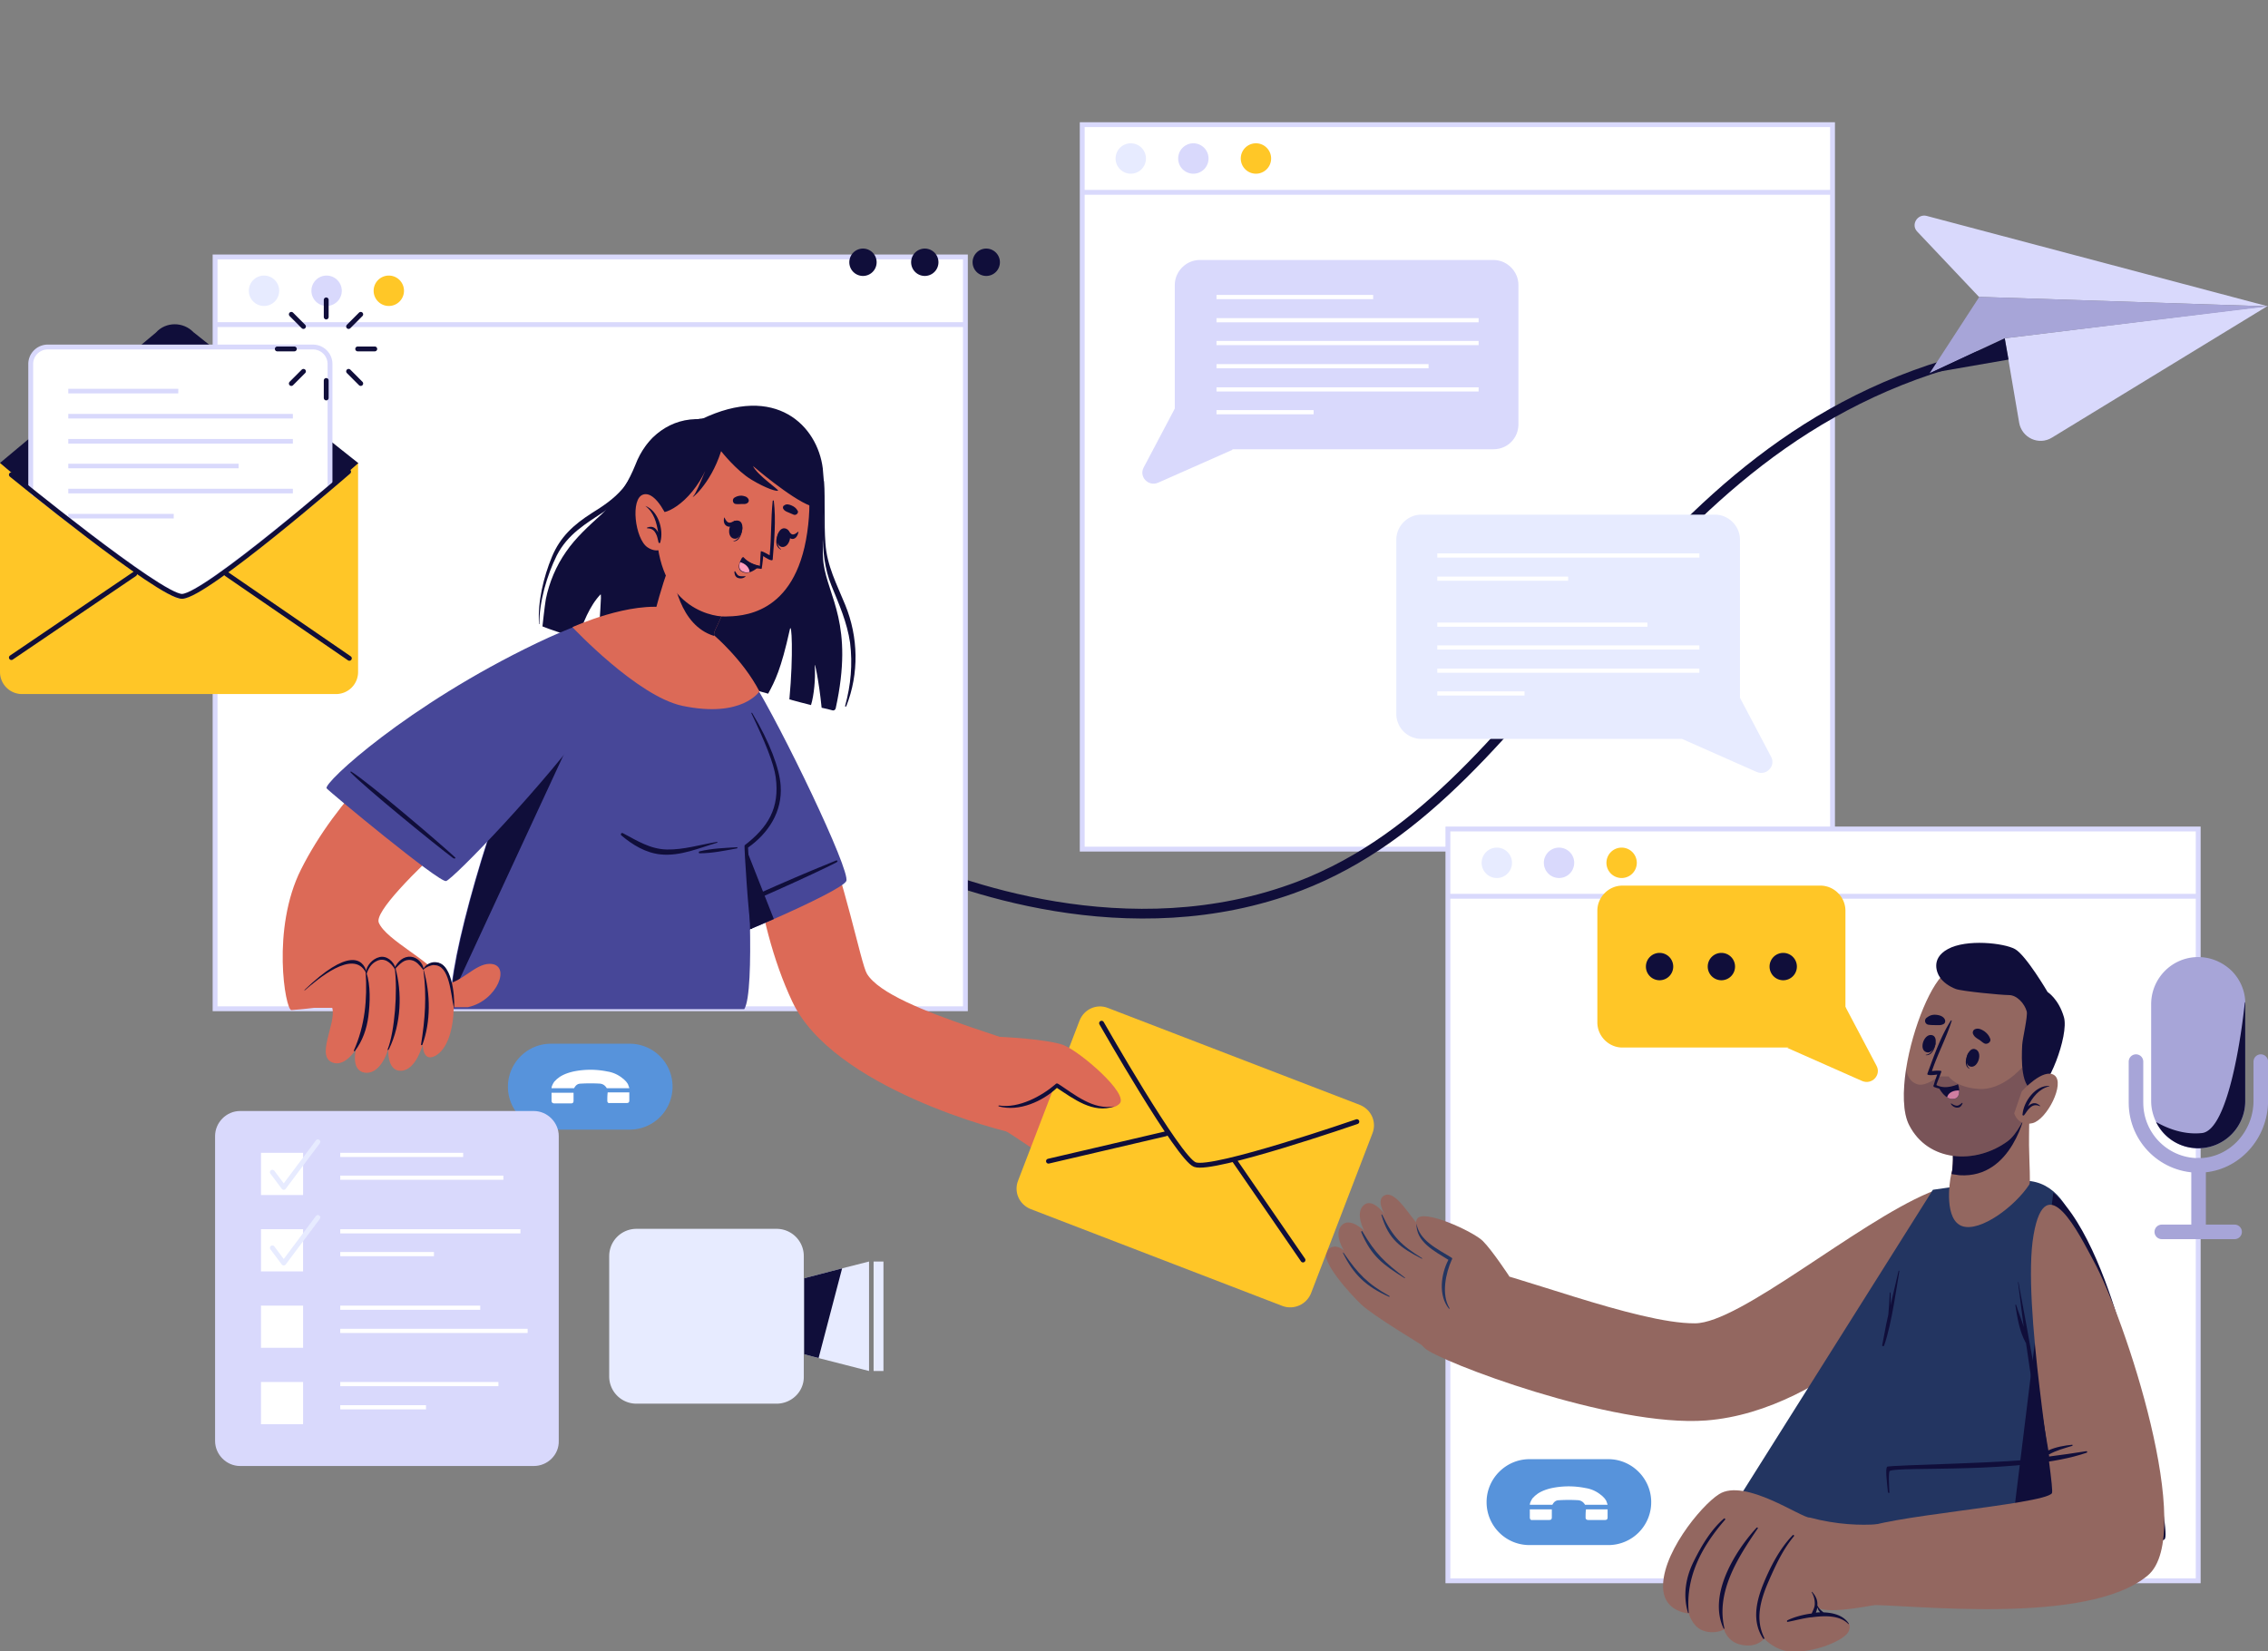 <svg width="467" height="340" viewBox="0 0 467 340" fill="none" xmlns="http://www.w3.org/2000/svg"><rect x="0" y="0" width="467" height="340" fill="#808080" stroke="none"/><g clip-path="url(#a)"><path d="M377.333 25.672H222.838v149.18h154.495V25.672z" fill="#fff" stroke="#D9D9FC" stroke-miterlimit="10"/><path d="M232.835 35.77a3.127 3.127 0 0 0 3.124-3.131 3.127 3.127 0 0 0-3.124-3.131 3.128 3.128 0 0 0-3.124 3.13 3.128 3.128 0 0 0 3.124 3.131z" fill="#E7EBFF"/><path d="M245.722 35.77a3.128 3.128 0 0 0 3.124-3.131 3.127 3.127 0 0 0-3.124-3.131 3.127 3.127 0 0 0-3.124 3.13 3.127 3.127 0 0 0 3.124 3.131z" fill="#D9D9FC"/><path d="M258.611 35.77a3.128 3.128 0 0 0 3.124-3.131 3.127 3.127 0 0 0-3.124-3.131 3.128 3.128 0 0 0-3.125 3.13 3.128 3.128 0 0 0 3.125 3.131z" fill="#FFC727"/><path d="M222.838 39.603h154.495" stroke="#D9D9FC" stroke-miterlimit="10"/><path d="M184.957 176.888c11.247 5.087 47.411 19.019 82.637 5.557 51.941-19.881 67.797-91.575 139.42-109.107" stroke="#100E3A" stroke-width="2" stroke-linecap="round" stroke-linejoin="round"/><path d="M467 63.085l-70.296-18.628c-1.875-.47-3.281 1.8-1.953 3.21l12.731 13.462L467 63.085z" fill="#D9D9FC"/><path d="M412.793 69.66l2.968 17.376c.547 3.131 4.062 4.775 6.795 3.053l44.365-27.081-54.128 6.653z" fill="#D9D9FC"/><path d="M407.56 61.129L397.328 76.86l15.465-7.2 54.206-6.575-59.439-1.957z" fill="#A7A5D8"/><path d="M413.574 74.043l-16.246 2.818 15.465-7.2.781 4.382z" fill="#100E3A"/><path d="M292.667 152.153h60.454c2.812 0 5.155-2.348 5.155-5.165V111.14c0-2.817-2.343-5.165-5.155-5.165h-60.454c-2.812 0-5.155 2.348-5.155 5.165v35.848a5.155 5.155 0 0 0 5.155 5.165z" fill="#E7EBFF"/><path d="M358.277 143.699l6.404 12.132c1.016 1.878-.937 3.992-2.968 3.131l-15.387-6.81 11.951-8.453z" fill="#E7EBFF"/><path d="M349.919 113.957h-53.972v.861h53.972v-.861zm-27.025 4.773h-26.947v.861h26.947v-.861zm16.324 9.471h-43.271v.861h43.271v-.861zm10.701 4.697h-53.972v.861h53.972v-.861zm0 4.774h-53.972v.861h53.972v-.861zm-36.007 4.697h-17.965v.861h17.965v-.861z" fill="#fff"/><path d="M307.506 92.513h-60.454c-2.812 0-5.156-2.348-5.156-5.166V58.701c0-2.818 2.344-5.166 5.156-5.166h60.454c2.812 0 5.155 2.348 5.155 5.166v28.646c0 2.896-2.265 5.166-5.155 5.166z" fill="#D9D9FC"/><path d="M241.897 84.139l-6.405 12.131c-1.015 1.879.937 3.992 2.968 3.131l15.387-6.81-11.95-8.452z" fill="#D9D9FC"/><path d="M282.746 60.736h-32.258v.861h32.258v-.86zm21.714 4.774h-53.972v.86h53.972v-.86zm0 4.697h-53.972v.861h53.972v-.861zm-10.31 4.773h-43.662v.861h43.662v-.86zm10.31 4.776h-53.972v.86h53.972v-.86zm-33.976 4.695h-19.996v.861h19.996v-.86z" fill="#fff"/><path d="M452.628 170.705H298.133v154.816h154.495V170.705z" fill="#fff" stroke="#D9D9FC" stroke-miterlimit="10"/><path d="M308.208 180.803a3.128 3.128 0 0 0 3.125-3.131 3.128 3.128 0 0 0-3.125-3.131 3.128 3.128 0 0 0-3.124 3.131 3.128 3.128 0 0 0 3.124 3.131z" fill="#E7EBFF"/><path d="M321.017 180.803a3.128 3.128 0 0 0 3.124-3.131 3.128 3.128 0 0 0-3.124-3.131 3.127 3.127 0 0 0-3.124 3.131 3.127 3.127 0 0 0 3.124 3.131z" fill="#D9D9FC"/><path d="M333.906 180.803a3.128 3.128 0 0 0 3.124-3.131 3.128 3.128 0 0 0-3.124-3.131 3.128 3.128 0 0 0-3.125 3.131 3.128 3.128 0 0 0 3.125 3.131z" fill="#FFC727"/><path d="M298.133 184.559h154.495" stroke="#D9D9FC" stroke-miterlimit="10"/><path d="M403.812 257.27c-4.687 7.592-27.103 33.273-52.488 35.23-19.292 1.487-55.143-12.219-57.955-14.88-7.733-7.201 3.382-17.246 9.631-16.62 7.733.861 33.972 11.578 46 11.5 9.217 0 33.176-20.552 48.173-26.892 8.67-3.6 10.232 5.792 6.639 11.662z" fill="#936760"/><path d="M294.182 277.845c-1.541-.972-11.647-7.037-13.931-9.269-2.341-2.231-8.508-9.039-7.023-10.985 1.484-1.945 3.483-.114 3.483-.114s-2.17-3.319-.457-5.15c1.713-1.83 4.682 1.145 4.682 1.145s-1.999-3.548-.171-5.264c1.827-1.716 4.339 1.831 4.339 1.831s-1.941-3.147.114-3.948c2.512-.915 5.481 5.321 8.165 7.552.628.515 13.303 9.441 13.303 9.441l-12.504 14.761z" fill="#936760"/><path d="M284.646 250.21c2.17 4.577 3.94 6.237 8.165 8.868.057.058 0 .172-.057.115-4.339-2.231-6.851-3.948-8.279-8.926-.114-.171.057-.286.171-.057zm-4.109 3.377c2.683 4.577 4.567 6.35 8.735 9.497.057.057 0 .172-.057.115-4.396-2.747-6.851-4.52-8.907-9.441-.057-.229.114-.4.229-.171zm-3.826 4.462c2.912 4.234 4.853 6.294 9.364 8.812.114.057.057.228-.058.171-4.796-2.117-7.308-4.634-9.42-8.868-.115-.286-.058-.343.114-.115z" fill="#233561"/><path d="M310.797 262.855s-3.483-5.321-5.482-7.323c-2.055-2.003-12.39-6.695-13.531-4.52-1.485 2.803 3.996 6.694 6.908 8.239 0 0-3.426 6.522-.114 10.127 3.312 3.661 12.219-6.523 12.219-6.523z" fill="#936760"/><path d="M291.67 251.928c.514 3.547 4.453 5.321 7.194 7.037.228.115.171.343.057.458-1.256 2.803-2.17 7.152-.457 9.955.057.057-.057.172-.114.115-2.227-2.747-1.656-7.095-.114-10.07-2.855-1.774-6.737-3.719-6.566-7.495-.057-.058 0-.058 0 0zM426 309c-3.515 4.852-52 16.5-70.5 3.5L398 245l3.5-.5 4.889 2.438C440.5 225 428.968 305.008 426 309z" fill="#233561"/><path d="M388.815 270.731c.156-1.487.234-3.053.312-4.54 0-.078.156-.078.156 0 0 .861.078 1.722 0 2.583l1.641-7.044c0-.157.234-.078.156.078-.313 1.566-1.484 10.723-3.125 15.263-.078.234-.468.156-.39-.079 1.093-5.635.703-3.835 1.25-6.261zm56.861 46.258c-1.484.782-14.45 11.192-30.306 11.74h-2.811l10.232-83.122c7.029 6.027 12.028 21.211 14.059 28.647 2.968 10.253 10.466 41.795 8.826 42.735z" fill="#100E3A"/><path d="M404.046 252.495c3.749 1.253 10.857-4.07 13.825-8.609.234-.313 0-3.757-.078-8.062 0-2.583 0-5.479.234-8.062.078-.547-1.874.314-1.874.314l-3.437.547-11.404 1.722s1.172 5.636.703 10.175c0 .392-.078.705-.234 1.096v.157c-.468 1.956-1.406 9.47 2.265 10.722z" fill="#936760"/><path d="M401.859 241.616v.156c.469.078 1.094.157 1.64.235 11.014.704 13.591-13.227 13.591-13.227l-4.374-.157-11.404 1.722s1.172 5.635.703 10.175c0 .391-.078.704-.156 1.096z" fill="#100E3A"/><path d="M418.573 226.118c-1.484 4.07-3.359 7.592-5.233 8.923-6.561 4.774-16.325 4.304-20.23-3.366-1.328-2.583-1.328-6.966-.625-11.584 1.328-8.531 5.311-18.158 8.514-20.115 7.264-4.305 18.745.47 20.464 9.314.703 3.601-.703 10.88-2.89 16.828z" fill="#936760"/><path d="M405.296 216.805s.078.078.078.156c-.39 1.096-.703 2.348.156 3.053v.078c-1.171-.548-.781-2.27-.234-3.287z" fill="#100E3A"/><path d="M406.625 216.022c1.796.469.703 4.07-.937 3.6-1.562-.391-.547-3.991.937-3.6zm-8.046-1.329c0-.079-.078 0-.078.078-.312 1.096-.781 2.348-1.953 2.426 0 0-.078.078 0 .078 1.25.157 1.953-1.487 2.031-2.582z" fill="#100E3A"/><path d="M397.954 213.205c-1.718-.626-2.968 2.896-1.328 3.444 1.562.626 2.734-2.896 1.328-3.444zm10.622 1.643c-.469-.235-.781-.626-1.25-.861-.468-.313-.859-.548-1.093-1.174-.078-.313.078-.704.39-.861.703-.313 1.328 0 1.953.391.625.47 1.015.94 1.25 1.644.156.626-.703 1.174-1.25.861zm-11.481-3.835c.547.078 1.016.078 1.563.078.546 0 1.015.079 1.562-.234.312-.157.39-.626.234-.94-.312-.626-1.015-.861-1.718-.939-.781-.078-1.328.078-1.953.548a.801.801 0 0 0 .312 1.487zm6.873 16.123c-.312.235-.625.548-1.015.548-.391 0-.859-.235-1.172-.469 0 0-.078 0-.078.078.234.47.859.861 1.406.783.547 0 .859-.47 1.015-.94-.078 0-.156-.078-.156 0zm-.858-3.757c-.938.783-1.953 1.017-2.968.939-.469-.078-.938-.156-1.406-.313-.078 0-.156-.078-.235-.078-.078 0-.156-.078-.234-.078-.156-.079-.156-.157-.156-.313 0-.079 0-.079.078-.079v-.078c.234-.861.703-2.113.703-2.113-.391.078-2.187.313-2.031-.157 1.328-3.6 2.734-7.67 4.843-10.957.078-.079.234 0 .156.078-1.094 3.522-2.89 6.809-4.062 10.331.547-.078 1.484-.156 1.953 0 .078.079-.937 2.427-1.015 2.818v.078c1.406.626 2.577.47 4.217-.078.157-.157.235-.078.157 0z" fill="#100E3A"/><path d="M399.281 224.083s.625 1.253 1.64 1.879c.391.235.782.391 1.328.313 1.016-.078 1.172-.939 1.172-1.722 0-.626-.234-1.252-.234-1.252s-1.719 1.096-3.906.782z" fill="#100E3A"/><path d="M400.922 225.962c.39.235.781.391 1.328.313 1.015-.078 1.171-.939 1.171-1.722-1.093-.078-2.265.392-2.499 1.409z" fill="#FF9BBC"/><path opacity=".2" d="M418.651 222.127l-.078 3.992c-1.484 4.07-3.359 7.592-5.233 8.923-6.561 4.774-16.325 4.304-20.23-3.366-1.328-2.583-1.328-6.966-.625-11.584.156 1.174.703 2.74 2.421 3.209 1.641.47 4.296-1.643 4.296-1.643h2.031s1.484 2.269 6.249 2.582c4.842.314 8.826-4.383 8.826-4.383l2.343 2.27z" fill="#100E3A"/><path d="M419.12 224.631c-3.046-.313-2.89-6.418-2.733-9.471.078-1.33 1.171-5.87.937-6.888-.469-1.643-2.031-3.365-3.671-3.365-1.562 0-9.685-.783-10.935-1.252-1.25-.47-2.734-1.409-3.437-2.662-.234-.391-1.952-3.522 1.797-5.557 3.827-2.113 11.56-1.252 13.825 0 2.265 1.253 6.717 8.845 6.717 8.845s2.265 1.409 3.358 5.166c1.094 3.756-3.436 15.418-5.858 15.184z" fill="#100E3A"/><path d="M416.308 224.711s4.452-4.931 6.717-3.288c2.266 1.644-1.562 9.158-4.53 9.862-3.046.705-3.749-2.035-3.749-2.035l1.562-4.539z" fill="#936760"/><path d="M421.932 223.615c.078 0 .078.078 0 .078-2.109.548-3.437 2.27-4.374 4.148.703-.704 1.562-1.017 2.499-.156.078.078 0 .156-.078.078-.781-.313-1.406-.235-2.031.391-.468.392-.781 1.018-1.171 1.487-.078.157-.469 0-.313-.156v-.078c.235-2.583 2.656-5.949 5.468-5.792z" fill="#100E3A"/><path d="M431.07 259.618c6.405 11.662 21.245 56.354 11.169 64.807-12.497 10.488-49.304 5.918-57.739 6.075-3.671.078-3.891-12.839-1.001-15.5 2.89-2.661 37.205-5.152 39.001-7.5.781-.939-6.27-39.116-3.771-53.204 2.499-14.402 9.451 0 12.341 5.322z" fill="#936760"/><path d="M429.586 298.831c-2.578.392-5.077.783-7.655 1.096v-.157c0-.078 0-.156-.078-.234 1.484-.861 3.281-1.331 4.843-1.801.078 0 .078-.234 0-.234-1.562.156-3.437.469-4.921 1.174-1.953-11.584-3.983-23.168-6.17-34.673 0-.079-.078 0-.078 0 .39 3.052.781 6.183 1.171 9.235-.468-1.565-1.093-3.052-1.562-4.539 0-.079-.156-.079-.156.078.39 2.505.859 5.401 2.109 7.67 0 .079.078.079.078.079 1.093 7.592 2.265 15.106 3.749 22.698-.469.313-.859.626-1.172 1.017-3.749 1.018-30.696 1.409-31.164 1.8-.391.392-.078 2.896.156 5.166 0 .235.312.313.312.157-.078-1.488-.234-4.305.079-4.462 1.718-1.017 27.727.705 40.537-3.757.234-.156.078-.313-.078-.313z" fill="#100E3A"/><path d="M392 313s-8 2.5-19.353-.5c-1.641.157-13.357-8.19-18.668-4.825-3.749 2.348-12.341 12.836-11.482 19.959.547 4.305 5.234 4.618 5.234 4.618s.703 2.583 2.733 3.444c2.578 1.017 4.531-.157 4.531-.157s.624 2.505 3.436 3.131c3.359.783 4.843-1.252 4.843-1.252s2.031 2.348 5.233 2.661c4.843.391 11.404-2.27 12.185-4.227 1.249-3.209-4.296-3.287-8.045-2.974 0 0 1.406-.078 1.64-2.035 0 0 .075 1.849 11.713-.343l6-17.5z" fill="#936760"/><path d="M369.134 316.128c-2.734 2.817-4.687 6.653-6.171 10.331-1.406 3.601-2.187 7.514.078 10.958.078.156.313.078.235-.157-1.953-3.913-.703-7.983.937-11.74 1.406-3.209 2.89-6.418 5.155-9.157.156-.157-.078-.392-.234-.235zm-7.421-1.564c-4.53 4.931-10.076 13.932-6.795 20.82 0 .078.156 0 .156-.078-1.796-7.514 2.812-14.637 6.874-20.585.078-.078-.079-.235-.235-.157zm-6.718-1.879c-2.655 2.27-4.608 5.557-6.17 8.688-1.718 3.365-2.343 7.122-1.25 10.723 0 .078.156.078.156 0-.702-7.436 2.734-13.697 7.499-19.176.078-.157-.156-.313-.235-.235zm20.465 19.333c-.156-.157-.39-.314-.546-.47-.235-.235-.547-.626-.703-.939v-.079c.078-1.095-.391-1.956-1.094-2.739 0 0-.078 0-.078.078a4.49 4.49 0 0 1 .625 2.661c-.078.627-.391 1.174-.625 1.722-1.874.235-3.749.783-4.999 1.409-.156.078-.078.392.078.313 1.328-.235 2.968-.704 4.765-.939h.156c2.89-.391 5.858-.391 7.576 1.409 0 0 .079 0 .079-.078-1.016-1.644-3.047-2.27-5.234-2.348zM374.211 331c.078.235.156.47.312.704.078.079.156.157.234.314-.312 0-.624 0-.859.078.156-.392.235-.783.313-1.096z" fill="#100E3A"/><path d="M339.998 309.319a8.826 8.826 0 0 1-8.826 8.844h-16.246c-4.921 0-8.826-3.991-8.826-8.844s3.983-8.844 8.826-8.844h16.246c4.842 0 8.826 3.991 8.826 8.844z" fill="#5793DB"/><path d="M315.004 309.866c0-.313.156-.626.312-.939.078-.156.157-.235.235-.391l.546-.548c.235-.157.391-.313.625-.47.859-.548 1.797-.861 2.812-1.095 2.343-.47 4.608-.47 6.952 0a6.49 6.49 0 0 1 2.733 1.095c.235.157.391.313.625.47l.547.548c.156.235.312.391.39.626.079.235.157.391.235.704h-4.53c-.079 0-.157 0-.157-.078-.312-.469-.703-.783-1.327-.861a33.944 33.944 0 0 0-3.984 0c-.625 0-1.015.313-1.328.861 0 .078-.078.078-.156.078h-4.53c.078 0 0 0 0 0zm0 2.582v-1.643h4.53v1.643c0 .392-.156.548-.547.548h-3.358c-.469.078-.625-.156-.625-.548zm11.482.079c0-.548 0-1.096.078-1.722h4.453v1.643c0 .392-.157.548-.547.548h-3.437c-.312 0-.547-.156-.547-.469z" fill="#fff"/><path d="M198.782 52.91H44.287v154.816h154.495V52.91z" fill="#fff" stroke="#D9D9FC" stroke-miterlimit="10"/><path d="M54.363 63.008a3.128 3.128 0 0 0 3.124-3.131c0-1.73-1.399-3.13-3.124-3.13a3.128 3.128 0 0 0-3.125 3.13 3.128 3.128 0 0 0 3.125 3.13z" fill="#E7EBFF"/><path d="M67.25 63.008a3.127 3.127 0 0 0 3.124-3.131c0-1.73-1.4-3.13-3.125-3.13a3.128 3.128 0 0 0-3.124 3.13 3.128 3.128 0 0 0 3.124 3.13z" fill="#D9D9FC"/><path d="M80.06 63.008a3.128 3.128 0 0 0 3.124-3.131c0-1.73-1.399-3.13-3.124-3.13a3.128 3.128 0 0 0-3.124 3.13 3.128 3.128 0 0 0 3.124 3.13z" fill="#FFC727"/><path d="M44.287 66.842H198.86" stroke="#D9D9FC" stroke-miterlimit="10"/><path d="M172.07 145.893c-.078.235-.313.47-.625.391-.625-.156-1.406-.391-2.265-.548-.547-5.557-1.562-10.174-1.406-8.453.156 2.505-.156 5.871-.781 7.906-1.015-.235-3.281-.861-4.452-1.174.859-9.236.468-16.359.078-14.324-1.797 8.14-3.046 10.567-4.452 13.15-10.779-2.975-24.838-6.966-34.992-10.097.234-5.166.781-10.645.469-10.332-2.187 2.27-3.749 6.105-4.609 9.08-3.202-1.018-5.78-1.879-7.342-2.505 0 0 .469-4.305.703-5.635.703-3.444 2.109-6.81 4.14-9.706 2.031-2.974 4.764-5.4 7.42-7.827l.078-.078c1.797-1.722 3.281-3.444 4.53-5.4v-.079c.86-1.409 1.563-2.817 2.265-4.54 2.187-5.791 7.264-9.783 13.591-9.392 15.387-7.435 23.901 1.41 24.994 10.097.078.861.156 1.8.235 2.818.156 3.757-.157 8.531-.235 12.288v.078c0 1.8 0 3.288.156 4.383.938 6.966 6.327 12.523 2.5 29.899z" fill="#100E3A"/><path d="M141.373 87.034c-4.452.626-7.576 2.661-9.451 6.81-1.093 2.426-2.031 4.774-3.749 6.809-1.797 2.113-4.062 3.6-6.327 5.009-3.671 2.348-6.483 4.853-8.201 9.001-1.718 4.148-2.968 9.314-2.656 13.854h.079c-.079-4.462 1.562-10.097 3.592-14.167 2.266-4.383 5.937-6.496 9.842-9.079 3.124-2.113 5.467-4.775 7.029-8.218.938-2.035 1.563-4.305 3.047-6.027 1.796-2.035 4.374-2.896 6.951-3.522.313-.079.156-.548-.156-.47zm32.65 37.491c-1.719-4.226-3.75-7.983-4.062-12.679-.312-4.227 0-8.531-.312-12.758 0-.078-.078-.078-.078 0 .312 7.436-1.25 14.401 1.64 21.524 1.562 3.835 3.202 7.514 3.827 11.74.547 4.462.156 8.688-1.015 12.993-.079.156.156.235.234.078 2.656-6.731 2.499-14.245-.234-20.898z" fill="#100E3A"/><path d="M156.901 159.176c-3.908 5.834-1.782 30.111 6.24 47.082 8.366 17.737 42.997 26.712 46.357 27.242 9.12 1.473 15.289-10.271 11.655-13.748-4.595-4.361-37.786-11.179-42.655-19.252-1.234-2.062-4.659-19.698-9.528-31.307-2.949-6.599-9.326-14.142-12.069-10.017z" fill="#DC6A57"/><path d="M205.498 232c2.136.771 15.158 10.649 19.086 11.242 3.997.593 15.575 1.72 16.471-.89.896-2.551-2.481-3.144-2.481-3.144s4.962-.237 5.582-2.907c.621-2.669-4.686-3.381-4.686-3.381s5.1-.534 5.513-3.263c.345-2.669-5.1-2.61-5.1-2.61s4.687-.297 3.929-2.61c-.965-2.788-9.511-1.364-13.852-2.373-.965-.237-25.462-7.564-25.462-7.564l1 17.5z" fill="#DC6A57"/><path d="M240.091 227.581c-6.341 1.008-9.304.534-15.162-1.483-.138-.059-.207.119-.069.178 5.582 2.432 9.166 3.5 15.3 1.602.275-.119.206-.356-.069-.297zm-.413 5.754c-6.685.593-9.924.059-16.264-1.661-.069 0-.138.118-.069.118 6.065 2.136 9.717 3.145 16.264 1.78.345 0 .414-.237.069-.237zm-1.723 6.289c-6.478.178-10.062-.297-15.989-2.61-.137-.059-.275.119-.137.178 5.72 2.907 10.199 3.441 16.057 2.61.482-.059.482-.237.069-.178z" fill="#100E3A"/><path d="M264.08 268.931l-51.863-19.958c-2.343-.94-3.514-3.522-2.577-5.871l12.653-32.951c.938-2.348 3.515-3.522 5.858-2.583l51.863 19.959c2.343.939 3.515 3.522 2.578 5.87l-12.654 32.951c-.937 2.27-3.514 3.444-5.858 2.583z" fill="#FFC627"/><path d="M226.824 210.699s15.856 27.864 19.214 29.116c3.671 1.409 33.352-8.844 33.352-8.844m-63.501 8.139l24.135-5.635m28.273 25.986l-14.059-20.428" stroke="#100E3A" stroke-miterlimit="10" stroke-linecap="round" stroke-linejoin="round"/><path d="M205.772 213.5s9.992.437 13.3 1.742 13.508 10.026 11.44 12.043c-2.688 2.61-9.717-1.484-12.818-3.856 0 0-6.203 5.991-11.923 4.034-5.858-1.958.001-13.963.001-13.963z" fill="#DC6A57"/><path d="M229.478 227.819c-4.411.83-8.27-2.492-11.578-4.627-.275-.178-.482-.06-.62.118-2.757 2.373-7.512 4.983-11.578 4.331-.138 0-.138.118-.069.178 4.204 1.186 9.097-1.068 11.992-3.797 3.376 2.195 7.442 5.398 11.853 3.797z" fill="#100E3A"/><path d="M174.257 181.427c-.469 1.096-7.499 4.54-14.216 7.514-.234.078-.468.235-.703.313-5.701 2.505-11.013 4.618-11.481 4.461-.703-.234-3.906-16.358-5.312-31.855-.546-6.027-.859-11.975-.624-16.828 0-.391.078-.783.078-1.096.937-13.932 7.185-13.071 12.965-3.757 5.858 9.314 20.23 39.135 19.293 41.248z" fill="#474798"/><path d="M172.148 177.2c-3.984 1.565-20.464 8.531-24.291 10.879-.079.079 0 .235.078.235 4.061-1.252 20.229-8.61 24.291-10.723.312-.156.312-.469-.078-.391z" fill="#100E3A"/><path d="M159.338 189.253c-5.701 2.505-11.013 4.618-11.481 4.461-.703-.234-3.906-16.358-5.312-31.855-.546-6.027-.859-11.975-.624-16.828l17.417 44.222z" fill="#100E3A"/><path d="M160.666 163.19c-.469 7.044-6.874 11.27-6.874 11.27s.469 7.671.625 15.733c.156 7.748 0 15.81-1.171 17.61H93.103c-.156-.626-.234-1.409-.234-2.426v-.079c0-.547.078-1.174.078-1.8 0-.313.078-.548.078-.861 1.563-13.697 11.873-46.178 18.355-57.058.469-.704.86-1.409 1.328-2.035 1.719-2.583 3.827-5.244 6.014-7.748 3.047-3.366 6.405-6.418 9.92-8.219.078-.078.234-.078.312-.156 5.077-2.583 10.232-2.583 14.763 2.505 2.187 2.504 6.951 9.783 10.856 17.062 3.515 6.34 6.327 12.914 6.093 16.202z" fill="#474798"/><path d="M128.251 171.565c2.968 1.566 5.624 3.288 9.061 3.366 3.436.078 6.951-1.018 10.31-1.566.078 0 .156.157.078.157-3.749 1.096-7.576 2.818-11.638 2.426-3.124-.313-5.78-1.956-8.123-3.913-.234-.235 0-.626.312-.47zm15.778 3.757c2.499-.626 5.155-.705 7.732-.861.078 0 .157.156 0 .235-2.499.469-5.155 1.017-7.732 1.017-.156 0-.235-.313 0-.391zm9.294-1.254c4.764-3.678 7.264-7.592 6.405-14.01-.391-2.896-2.266-7.435-4.999-13.149-.078-.078.078-.235.156-.078 3.593 5.948 5.624 11.427 5.858 14.949.39 5.322-2.499 9.784-6.717 12.758.078 1.643.859 14.949.859 16.593 0 .156-.156.235-.234.078-.469-1.722-1.484-17.063-1.328-17.141zm-24.212-46.804l-36.164 78.034v-.079c.078-.782.156-1.721.235-2.739 1.562-13.697 11.872-46.179 18.355-57.058.468-.704.859-1.409 1.327-2.035 1.719-2.583 3.828-5.244 6.015-7.749 3.046-3.365 6.404-6.418 9.919-8.218.078 0 .156-.078.313-.156z" fill="#100E3A"/><path d="M126.612 127.812c-11.873.548-50.161 22.463-64.611 51.188-6.17 12.209-3.252 29-2.002 29 3.437-.157 31.464-3.406 30.293-6.771-1.016-3.053-10.809-7.629-12.293-11.229-1.796-4.305 31.507-32.054 38.068-37.533 6.639-5.635 19.761-25.046 10.545-24.655z" fill="#DC6A57"/><path d="M71.959 198.197c2.364-.279 3.337 1.811 3.337 1.811s1.182-2.717 3.616-2.647c1.251 0 2.363 2.02 2.363 2.02s1.043-2.09 3.199-1.951c1.738.14 2.572 2.091 2.572 2.091s1.947-1.533 3.685-.837c3.477 1.394 4.103 16.234-1.251 18.812-2.503 1.184-2.434-2.439-2.434-2.439s-1.32 5.226-4.38 5.435c-3.06.209-2.712-4.529-2.712-4.529s-1.32 5.017-4.519 4.947c-3.337-.139-2.155-4.807-2.155-4.807s-2.086 3.413-4.52 2.786c-4.032-1.045.557-8.082-.347-11.356H60c0-.07 6.049-8.57 11.959-9.336z" fill="#DC6A57"/><path d="M91.148 202.516c3.338.558 6.467-4.11 9.734-4.041 4.45.07 1.599 7.595-4.519 8.918h-5.215v-4.877z" fill="#DC6A57"/><path d="M87.185 199.8c0-.069.07-.069.07 0 1.39 4.877 1.46 10.59-.278 15.328-.07.14-.348.14-.278-.069.834-5.226 1.181-9.964.486-15.259zm-5.909-.488c0-.07.07-.07.139 0 1.39 5.016 1.251 11.496-1.321 16.721-.07.209-.348.279-.278.07 1.46-3.693 2.086-12.053 1.46-16.791zm-8.414 17.001c2.294-5.156 2.78-10.521 2.433-16.095 0-.069.07-.069.14 0 .903 2.717.764 6.271.416 9.058-.347 2.647-1.182 5.016-2.78 7.176-.07.07-.279 0-.21-.139z" fill="#100E3A"/><path d="M62.712 203.839c-.07.07 0 .139.07.07 2.503-2.16 9.942-8.57 12.515-3.693.07.14.278.209.209 0-.765-2.996-3.964-4.877-12.794 3.623z" fill="#100E3A"/><path d="M78.147 197.081c-1.46.348-2.711 1.742-2.85 3.274 0 .14.139.14.209.07.417-1.045.903-1.951 2.016-2.508 1.599-.836 2.92.279 3.754 1.602.07.14.278.07.209-.069-.417-1.533-1.877-2.718-3.338-2.369z" fill="#100E3A"/><path d="M84.615 197.012c-1.53-.14-2.712.975-3.338 2.229-.139.209.14.209.14.209.903-.905 1.807-2.02 3.267-1.741 1.112.209 1.738 1.114 2.434 1.95.07.07.139 0 .139-.069-.209-1.324-1.321-2.439-2.642-2.578z" fill="#100E3A"/><path d="M91.915 199.8c-.904-2.23-3.755-2.16-4.798-.21 0 0 0 .07.07.07 1.043-.975 3.267-1.602 4.728.14.07.139.07.069 0 0z" fill="#100E3A"/><path d="M89.272 198.336c-.07 0 .14.418.14.418 3.197-.07 3.406 6.061 4.032 8.709 0 .07.07.07.07 0 .138-2.16-.418-10.033-4.242-9.127z" fill="#100E3A"/><path d="M67.251 162.329c.469.626 23.198 19.489 24.604 19.098 1.406-.392 19.917-19.333 31.008-34.752 11.013-15.419 14.294-27.003-12.341-14.245-26.634 12.758-43.974 28.803-43.27 29.899z" fill="#474798"/><path d="M93.651 176.495c-3.124-2.896-17.496-15.184-21.323-17.61-.078-.079-.234.078-.156.156 2.89 3.053 17.496 14.949 21.167 17.689.312.156.624 0 .312-.235z" fill="#100E3A"/><path d="M146.997 130.788s6.014 5.087 9.373 11.583c0 0-3.515 5.557-15.856 2.975-9.294-1.957-22.651-16.202-22.651-16.202s11.951-5.479 20.074-3.914c4.061.783 9.06 5.558 9.06 5.558z" fill="#DC6A57"/><path d="M143.404 139.005c2.5.157 3.359-5.87 3.593-8.061.078-.548.078-.783.078-.783l.078-.157.235-.548 4.139-8.922-9.607-9.627-1.406-1.331s-1.093 2.818-2.343 6.183c-.078.157-.156.313-.234.548-.157.47-.391.94-.547 1.409-.156.391-.234.705-.391 1.096-.156.391-.234.783-.39 1.174-1.25 3.913-2.265 7.983-2.265 8.531.078 1.096 3.827 10.253 9.06 10.488z" fill="#DC6A57"/><path d="M146.996 130.944c.078-.548.078-.783.078-.783l.078-.157.235-.548 4.139-8.922-9.607-9.627-1.406-1.331s-1.093 2.818-2.343 6.183c.39 3.757 1.796 12.993 8.826 15.185z" fill="#100E3A"/><path d="M166.213 109.655c-2.499 17.297-13.825 17.219-16.871 17.297-3.436.078-14.84-2.583-14.137-20.115.703-17.532 9.529-21.837 17.34-21.133 7.81.783 16.168 6.653 13.668 23.951z" fill="#DC6A57"/><path d="M163.401 105.976c-.39-.156-.703-.313-1.093-.469-.391-.157-.781-.313-1.016-.705-.156-.235-.078-.626.156-.704.469-.392 1.016-.235 1.563 0 .546.235.937.548 1.249 1.096.235.391-.312 1.017-.859.782zm-11.874-2.192c.391.079.781 0 1.172 0 .469 0 .859.079 1.25-.234.234-.157.312-.548.156-.783-.313-.548-.859-.626-1.406-.705-.625 0-1.094.157-1.562.47-.469.47-.156 1.252.39 1.252zm1.328 4.852c0-.078-.078 0-.078.078-.157 1.174-.625 2.505-1.719 2.661 0 0-.078.079 0 .079 1.25.078 1.797-1.722 1.797-2.818z" fill="#100E3A"/><path d="M152.074 107.227c-1.874-.47-2.733 3.209-1.015 3.678 1.64.47 2.578-3.287 1.015-3.678z" fill="#100E3A"/><path d="M151.294 107.227c-.39.157-.781.47-1.171.392-.469-.079-.703-.548-.938-1.018 0-.078-.078 0-.078 0-.156.705-.078 1.487.703 1.8.703.235 1.328-.234 1.64-.939.078-.078 0-.313-.156-.235zm8.982 2.583c0-.078.078.079.078.157-.312 1.174-.468 2.505.469 3.131v.078c-1.328-.548-1.093-2.348-.547-3.366z" fill="#100E3A"/><path d="M161.604 108.794c1.875.313 1.172 4.07-.625 3.835-1.718-.313-1.015-4.07.625-3.835z" fill="#100E3A"/><path d="M162.306 109.263c.235.234.469.704.86.782.39.079.781-.235 1.171-.548 0 0 .078 0 .078.079-.156.704-.546 1.408-1.249 1.408-.625 0-1.016-.704-1.016-1.487-.078-.156.078-.391.156-.234zm-10.933 8.376c.234.313.391.782.781.939.391.156.937.078 1.328.078.078 0 .078.078 0 .078-.391.392-1.094.47-1.64.235-.469-.235-.625-.782-.625-1.252 0-.078.156-.078.156-.078zm5.778-3.132s-.156 1.801-.312 2.583c0 .079-.234.079-.469 0-1.484-.078-2.812-.939-3.436-2.27 0-.078.078-.156.156-.078.937 1.018 2.031 1.487 3.358 1.8.078-.234.157-3.052.235-3.052.468.078 1.249.548 1.796.861.391-3.757.234-7.514.625-11.193 0-.156.234-.156.234 0 .469 3.914.078 8.219-.234 12.054-.078.548-1.64-.47-1.953-.705z" fill="#100E3A"/><path d="M156.37 116.542s-.937 1.018-2.109 1.331c-.39.078-.859.156-1.327-.078-.938-.313-.86-1.253-.625-1.957.234-.626.546-1.096.546-1.096s1.328 1.409 3.515 1.8z" fill="#100E3A"/><path d="M154.339 117.795c-.39.078-.859.156-1.327-.079-.938-.313-.86-1.252-.625-1.956 1.015.235 1.952 1.096 1.952 2.035z" fill="#FF9BBC"/><path d="M135.908 105.507c1.874.391 8.045-3.287 10.7-12.132 0 0-2.89 7.749-3.827 8.766-.937 1.018 3.437-2.113 5.702-9.235 0 0 3.124 3.991 6.248 5.87 3.125 1.878 5.156 2.426 5.468 2.27.312-.157-4.218-3.131-5.155-5.088 0 0 7.811 6.731 11.872 8.218.469.157 3.827-9.548-1.406-15.497-5.233-6.026-16.637-4.305-20.073-2.504 0 0-3.359-.47-8.123 3.287-4.843 3.835-3.437 15.575-1.406 16.045z" fill="#100E3A"/><path d="M137.704 107.229s-2.5-6.183-5.234-5.401c-2.733.783-1.718 9.158.86 10.88 2.577 1.722 4.217-.627 4.217-.627l.157-4.852z" fill="#DC6A57"/><path d="M132.861 104.176c-.078 0-.078.078 0 0 1.797 1.33 2.344 3.444 2.656 5.479-.391-.861-1.094-1.488-2.265-1.018-.078 0 0 .157 0 .157.859 0 1.406.313 1.796 1.095.313.548.391 1.174.547 1.801.078.234.391.156.391-.079v-.078c.703-2.426-.469-6.418-3.125-7.357z" fill="#100E3A"/><path d="M138.484 223.77a8.826 8.826 0 0 1-8.826 8.845h-16.246c-4.921 0-8.826-3.992-8.826-8.845 0-4.853 3.983-8.844 8.826-8.844h16.246a8.825 8.825 0 0 1 8.826 8.844z" fill="#5793DB"/><path d="M113.568 224.083c0-.313.157-.626.313-.939.078-.157.156-.235.234-.391l.547-.548c.234-.157.39-.313.625-.47.859-.548 1.796-.861 2.812-1.096a17.346 17.346 0 0 1 6.951 0 6.509 6.509 0 0 1 2.734 1.096c.234.157.39.313.625.47l.546.548c.157.234.313.391.391.626.078.235.156.391.234.704h-4.53c-.078 0-.156 0-.156-.078-.313-.47-.703-.783-1.328-.861a33.927 33.927 0 0 0-3.983 0c-.625 0-1.016.313-1.328.861 0 .078-.078.078-.156.078h-4.531zm0 2.582v-1.644h4.531v1.644c0 .391-.157.548-.547.548h-3.359c-.468 0-.625-.235-.625-.548zm11.483 0c0-.548 0-1.095.078-1.722h4.452v1.644c0 .391-.156.548-.547.548h-3.436c-.391.078-.547-.157-.547-.47z" fill="#fff"/><path d="M73.733 138.38a4.538 4.538 0 0 1-4.53 4.54H4.53c-2.5 0-4.53-2.035-4.53-4.54V95.332h73.733v43.048z" fill="#FFC627"/><path d="M0 95.332h73.733L39.834 68.407c-2.109-2.191-5.701-2.191-7.732.079L0 95.332zm0 0s32.102 27.394 37.491 27.394c5.39 0 36.32-27.394 36.32-27.394H0z" fill="#100E3A"/><path d="M6.327 100.966V74.981a3.504 3.504 0 0 1 3.515-3.522h54.597a3.504 3.504 0 0 1 3.514 3.522v25.359s-26.4 22.463-30.54 22.463c-3.748 0-31.086-21.837-31.086-21.837z" fill="#fff" stroke="#D9D9FC" stroke-miterlimit="10"/><path d="M36.71 80.068H14.06v.94h22.65v-.94zm23.589 5.166h-46.24v.94H60.3v-.94zm0 5.166h-46.24v.94H60.3v-.94zM49.13 95.486H14.06v.94h35.07v-.94zm11.169 5.166h-46.24v.94H60.3v-.94zm-24.526 5.166H14.06v.94h21.713v-.94z" fill="#D9D9FC"/><path d="M2.343 97.759s30.696 25.124 35.148 25.046c4.842-.078 34.289-25.672 34.289-25.672M2.343 135.407l25.384-17.219m44.209 17.375l-25.307-17.375m20.543-52.912v-3.522m-4.686 5.479l-2.5-2.505m.624 7.124h-3.514m5.39 4.617l-2.5 2.504m7.186-.625v3.6m4.608-5.479l2.499 2.504m-.625-7.121h3.515m-5.389-4.619l2.499-2.505" stroke="#100E3A" stroke-miterlimit="10" stroke-linecap="round" stroke-linejoin="round"/><path d="M374.835 215.71h-40.772c-2.812 0-5.155-2.348-5.155-5.166v-23.011c0-2.818 2.343-5.166 5.155-5.166h40.772c2.812 0 5.155 2.348 5.155 5.166v23.011a5.155 5.155 0 0 1-5.155 5.166z" fill="#FFC627"/><path d="M367.181 201.856a2.815 2.815 0 0 0 2.812-2.818 2.814 2.814 0 0 0-2.812-2.817 2.814 2.814 0 0 0-2.812 2.817 2.815 2.815 0 0 0 2.812 2.818zm-12.732 0a2.814 2.814 0 0 0 2.811-2.818 2.814 2.814 0 0 0-2.811-2.817 2.814 2.814 0 0 0-2.812 2.817 2.815 2.815 0 0 0 2.812 2.818zm-12.731 0a2.815 2.815 0 0 0 2.812-2.818 2.814 2.814 0 0 0-2.812-2.817 2.814 2.814 0 0 0-2.812 2.817 2.815 2.815 0 0 0 2.812 2.818z" fill="#100E3A"/><path d="M379.989 207.336l6.405 12.132c1.015 1.878-.937 3.991-2.968 3.13l-15.387-6.809 11.95-8.453z" fill="#FFC627"/><path d="M177.693 56.823a2.815 2.815 0 0 0 2.812-2.818 2.815 2.815 0 0 0-2.812-2.818 2.815 2.815 0 0 0-2.812 2.818 2.815 2.815 0 0 0 2.812 2.818zm12.73 0a2.815 2.815 0 0 0 2.812-2.818 2.815 2.815 0 0 0-2.812-2.818 2.815 2.815 0 0 0-2.812 2.818 2.815 2.815 0 0 0 2.812 2.818zm12.654 0a2.815 2.815 0 0 0 2.812-2.818 2.815 2.815 0 0 0-2.812-2.818 2.815 2.815 0 0 0-2.811 2.818 2.815 2.815 0 0 0 2.811 2.818z" fill="#100E3A"/><path d="M181.912 259.773h-2.031v22.542h2.031v-22.542zm-2.97 0v22.542l-10.388-2.661-2.968-.783v-15.654l7.811-2.035 5.545-1.409z" fill="#E7EBFF"/><path d="M173.397 261.182l-4.843 18.471-2.968-.783v-15.653l7.811-2.035z" fill="#100E3A"/><path d="M159.884 289.047h-28.821a5.607 5.607 0 0 1-5.624-5.636v-24.733c0-3.13 2.5-5.635 5.624-5.635h28.821a5.606 5.606 0 0 1 5.624 5.635v24.733c.078 3.131-2.499 5.636-5.624 5.636z" fill="#E7EBFF"/><path d="M452.705 239.971v13.697m7.42 0h-14.996" stroke="#A7A5D8" stroke-width="3" stroke-miterlimit="10" stroke-linecap="round" stroke-linejoin="round"/><path d="M462.314 206.785v19.959c0 5.322-4.296 9.705-9.685 9.705a9.6 9.6 0 0 1-8.67-5.4c-.625-1.331-1.016-2.74-1.016-4.305v-19.959c0-5.322 4.296-9.705 9.686-9.705 2.655 0 5.077 1.096 6.873 2.818 1.64 1.643 2.734 3.913 2.812 6.418v.469z" fill="#A7A5D8"/><path d="M465.516 218.604v8.061c0 6.966-5.312 12.993-12.263 13.306-7.342.313-13.435-5.557-13.435-12.914v-8.453" stroke="#A7A5D8" stroke-width="3" stroke-miterlimit="10" stroke-linecap="round" stroke-linejoin="round"/><path d="M462.312 206.786v19.959c0 5.322-4.296 9.705-9.685 9.705a9.603 9.603 0 0 1-8.67-5.401c1.406.783 5.077 2.74 9.451 2.27 5.546-.626 8.279-21.446 8.826-27.003.078.157.078.313.078.47z" fill="#100E3A"/><path d="M109.897 301.882H49.442c-2.812 0-5.155-2.348-5.155-5.165v-62.772c0-2.818 2.343-5.166 5.155-5.166h60.455c2.812 0 5.155 2.348 5.155 5.166v62.772c.078 2.817-2.265 5.165-5.155 5.165z" fill="#D9D9FC"/><path d="M95.37 237.389H70.061v.861H95.37v-.861zm8.278 4.695H70.063v.861h33.585v-.861zm-41.24-4.695h-8.67v8.688h8.67v-8.688zm44.755 15.732h-37.1v.861h37.1v-.861zm-17.808 4.695H70.062v.861h19.293v-.861zm-26.947-4.695h-8.67v8.688h8.67v-8.688zm36.476 15.733H70.062v.86h28.822v-.86zm9.763 4.775H70.062v.861h38.585v-.861zm-46.239-4.775h-8.67v8.687h8.67v-8.687zm40.225 15.73h-32.57v.861h32.57v-.861zm-14.918 4.773H70.062v.861h17.653v-.861zm-25.307-4.773h-8.67v8.688h8.67v-8.688z" fill="#fff"/><path d="M56.082 241.381l2.343 3.13 7.03-9.392m-9.373 21.838l2.343 3.131 7.03-9.393" stroke="#E7EBFF" stroke-miterlimit="10" stroke-linecap="round" stroke-linejoin="round"/></g><defs><clipPath id="a"><path fill="#fff" d="M0 0h467v340H0z"/></clipPath></defs></svg>